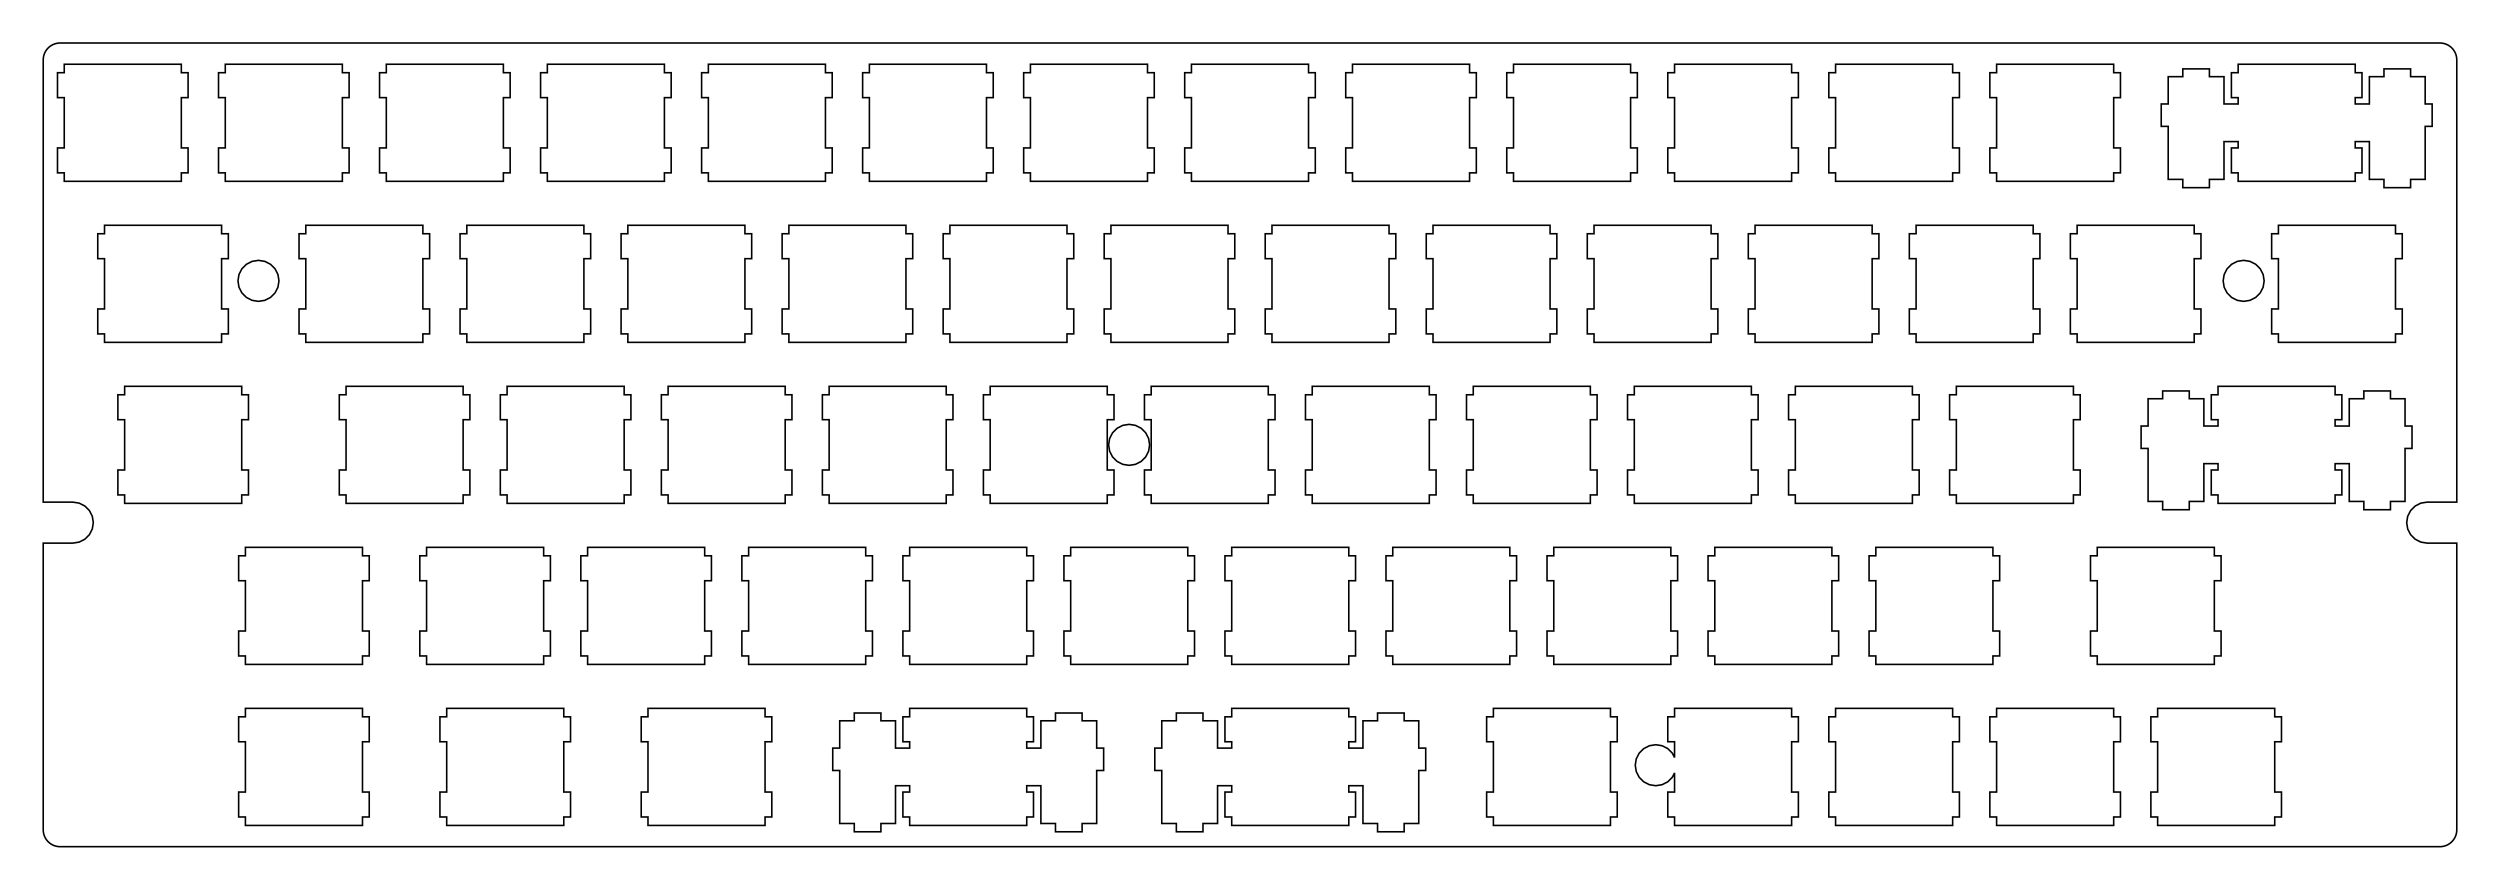 <?xml version="1.0"?>
<!-- Generated by SVGo -->
<svg width="295.752mm" height="105.252mm"
     viewBox="0.000 0.000 295.752 105.252"
     xmlns="http://www.w3.org/2000/svg" 
     xmlns:xlink="http://www.w3.org/1999/xlink">
<polygon points="288.639,5.088 288.796,5.095 288.952,5.112 289.106,5.143 289.257,5.186 289.404,5.240 289.546,5.305 289.683,5.382 289.815,5.470 289.938,5.567 290.053,5.673 290.159,5.789 290.257,5.912 290.344,6.043 290.421,6.180 290.486,6.322 290.541,6.470 290.584,6.622 290.614,6.776 290.632,6.931 290.639,7.088 290.639,59.401 287.138,59.400 286.388,59.519 285.714,59.864 285.176,60.400 284.832,61.076 284.714,61.826 284.714,61.826 284.832,62.576 285.176,63.251 285.714,63.788 286.388,64.132 287.138,64.251 290.639,64.251 290.639,98.164 290.632,98.320 290.614,98.477 290.584,98.630 290.541,98.782 290.486,98.929 290.421,99.072 290.344,99.209 290.257,99.340 290.159,99.462 290.053,99.578 289.938,99.684 289.815,99.782 289.683,99.870 289.546,99.947 289.404,100.011 289.257,100.066 289.106,100.108 288.952,100.139 288.796,100.157 288.638,100.163 7.114,100.164 6.957,100.157 6.801,100.139 6.647,100.108 6.495,100.066 6.348,100.011 6.206,99.947 6.069,99.870 5.938,99.782 5.815,99.684 5.699,99.578 5.593,99.462 5.495,99.340 5.408,99.209 5.331,99.072 5.266,98.929 5.211,98.782 5.169,98.630 5.138,98.477 5.120,98.320 5.113,98.164 5.113,64.251 8.615,64.251 9.364,64.132 10.039,63.788 10.576,63.251 10.920,62.576 11.039,61.828 11.039,61.826 10.920,61.076 10.576,60.400 10.039,59.864 9.364,59.519 8.615,59.401 5.113,59.400 5.114,7.088 5.120,6.931 5.138,6.776 5.169,6.622 5.211,6.470 5.266,6.322 5.331,6.180 5.408,6.043 5.495,5.912 5.593,5.789 5.699,5.673 5.815,5.567 5.938,5.470 6.069,5.382 6.206,5.305 6.348,5.240 6.495,5.186 6.647,5.143 6.801,5.112 6.957,5.095 7.114,5.087" style="fill:none;stroke-width:0.05mm;stroke:black"/>
<polygon points="107.614,83.800 107.614,84.800 106.814,84.800 106.814,87.751 107.614,87.751 107.614,88.501 105.939,88.501 105.939,85.270 104.213,85.270 104.213,84.350 101.062,84.350 101.062,85.270 99.338,85.270 99.338,88.501 98.513,88.501 98.513,91.150 99.338,91.150 99.338,97.420 101.062,97.420 101.062,98.400 104.213,98.400 104.213,97.420 105.939,97.420 105.939,92.950 107.614,92.950 107.614,93.700 106.814,93.700 106.814,96.650 107.614,96.650 107.614,97.650 121.463,97.650 121.463,96.650 122.263,96.650 122.263,93.700 121.463,93.700 121.463,92.950 123.138,92.950 123.138,97.420 124.864,97.420 124.864,98.400 128.014,98.400 128.014,97.420 129.738,97.420 129.738,91.150 130.562,91.150 130.562,88.501 129.738,88.501 129.738,85.270 128.014,85.270 128.014,84.350 124.864,84.350 124.864,85.270 123.138,85.270 123.138,88.501 121.463,88.501 121.463,87.751 122.263,87.751 122.263,84.800 121.463,84.800 121.463,83.800" style="fill:none;stroke-width:0.05mm;stroke:black"/>
<polygon points="145.714,83.800 145.714,84.800 144.913,84.800 144.913,87.751 145.714,87.751 145.714,88.501 144.038,88.501 144.038,85.270 142.313,85.270 142.313,84.350 139.163,84.350 139.163,85.270 137.438,85.270 137.438,88.501 136.613,88.501 136.613,91.150 137.438,91.150 137.438,97.420 139.163,97.420 139.163,98.400 142.313,98.400 142.313,97.420 144.038,97.420 144.038,92.950 145.714,92.950 145.714,93.700 144.913,93.700 144.913,96.650 145.714,96.650 145.714,97.650 159.563,97.650 159.563,96.650 160.363,96.650 160.363,93.700 159.563,93.700 159.563,92.950 161.238,92.950 161.238,97.420 162.964,97.420 162.964,98.400 166.113,98.400 166.113,97.420 167.839,97.420 167.839,91.150 168.663,91.150 168.663,88.501 167.839,88.501 167.839,85.270 166.113,85.270 166.113,84.350 162.964,84.350 162.964,85.270 161.238,85.270 161.238,88.501 159.563,88.501 159.563,87.751 160.363,87.751 160.363,84.800 159.563,84.800 159.563,83.800" style="fill:none;stroke-width:0.05mm;stroke:black"/>
<polygon points="29.032,83.800 29.032,84.800 28.232,84.800 28.232,87.751 29.032,87.751 29.032,93.700 28.232,93.700 28.232,96.650 29.032,96.650 29.032,97.650 42.882,97.650 42.882,96.650 43.681,96.650 43.681,93.700 42.882,93.700 42.882,87.751 43.681,87.751 43.681,84.800 42.882,84.800 42.882,83.800" style="fill:none;stroke-width:0.05mm;stroke:black"/>
<polygon points="52.845,83.800 52.845,84.800 52.044,84.800 52.044,87.751 52.845,87.751 52.845,93.700 52.044,93.700 52.044,96.650 52.845,96.650 52.845,97.650 66.695,97.650 66.695,96.650 67.495,96.650 67.495,93.700 66.695,93.700 66.695,87.751 67.495,87.751 67.495,84.800 66.695,84.800 66.695,83.800" style="fill:none;stroke-width:0.05mm;stroke:black"/>
<polygon points="76.657,83.800 76.657,84.800 75.856,84.800 75.856,87.751 76.657,87.751 76.657,93.700 75.856,93.700 75.856,96.650 76.657,96.650 76.657,97.650 90.507,97.650 90.507,96.650 91.306,96.650 91.306,93.700 90.507,93.700 90.507,87.751 91.306,87.751 91.306,84.800 90.507,84.800 90.507,83.800" style="fill:none;stroke-width:0.05mm;stroke:black"/>
<polygon points="176.670,83.800 176.670,84.800 175.870,84.800 175.870,87.751 176.670,87.751 176.670,93.700 175.870,93.700 175.870,96.650 176.670,96.650 176.670,97.650 190.519,97.650 190.519,96.650 191.320,96.650 191.320,93.700 190.519,93.700 190.519,87.751 191.320,87.751 191.320,84.800 190.519,84.800 190.519,83.800" style="fill:none;stroke-width:0.05mm;stroke:black"/>
<polygon points="198.101,83.800 198.101,84.800 197.300,84.800 197.300,87.751 198.101,87.751 198.101,89.615 197.837,89.100 197.301,88.564 196.625,88.219 195.877,88.100 195.127,88.219 194.450,88.564 193.914,89.100 193.570,89.776 193.452,90.526 193.570,91.275 193.914,91.951 194.450,92.487 195.127,92.832 195.877,92.951 196.625,92.832 197.301,92.487 197.837,91.951 198.101,91.436 198.101,93.700 197.300,93.700 197.300,96.650 198.101,96.650 198.101,97.650 211.950,97.650 211.950,96.650 212.750,96.650 212.750,93.700 211.950,93.700 211.950,87.751 212.750,87.751 212.750,84.800 211.950,84.800 211.950,83.800" style="fill:none;stroke-width:0.05mm;stroke:black"/>
<polygon points="217.151,83.800 217.151,84.800 216.351,84.800 216.351,87.751 217.151,87.751 217.151,93.700 216.351,93.700 216.351,96.650 217.151,96.650 217.151,97.650 231.000,97.650 231.000,96.650 231.800,96.650 231.800,93.700 231.000,93.700 231.000,87.751 231.800,87.751 231.800,84.800 231.000,84.800 231.000,83.800" style="fill:none;stroke-width:0.05mm;stroke:black"/>
<polygon points="236.200,83.800 236.200,84.800 235.401,84.800 235.401,87.751 236.200,87.751 236.200,93.700 235.401,93.700 235.401,96.650 236.200,96.650 236.200,97.650 250.050,97.650 250.050,96.650 250.851,96.650 250.851,93.700 250.050,93.700 250.050,87.751 250.851,87.751 250.851,84.800 250.050,84.800 250.050,83.800" style="fill:none;stroke-width:0.05mm;stroke:black"/>
<polygon points="255.250,83.800 255.250,84.800 254.450,84.800 254.450,87.751 255.250,87.751 255.250,93.700 254.450,93.700 254.450,96.650 255.250,96.650 255.250,97.650 269.101,97.650 269.101,96.650 269.900,96.650 269.900,93.700 269.101,93.700 269.101,87.751 269.900,87.751 269.900,84.800 269.101,84.800 269.101,83.800" style="fill:none;stroke-width:0.05mm;stroke:black"/>
<polygon points="29.032,64.751 29.032,65.751 28.232,65.751 28.232,68.700 29.032,68.700 29.032,74.650 28.232,74.650 28.232,77.600 29.032,77.600 29.032,78.600 42.882,78.600 42.882,77.600 43.681,77.600 43.681,74.650 42.882,74.650 42.882,68.700 43.681,68.700 43.681,65.751 42.882,65.751 42.882,64.751" style="fill:none;stroke-width:0.05mm;stroke:black"/>
<polygon points="50.464,64.751 50.464,65.751 49.663,65.751 49.663,68.700 50.464,68.700 50.464,74.650 49.663,74.650 49.663,77.600 50.464,77.600 50.464,78.600 64.314,78.600 64.314,77.600 65.114,77.600 65.114,74.650 64.314,74.650 64.314,68.700 65.114,68.700 65.114,65.751 64.314,65.751 64.314,64.751" style="fill:none;stroke-width:0.05mm;stroke:black"/>
<polygon points="69.514,64.751 69.514,65.751 68.713,65.751 68.713,68.700 69.514,68.700 69.514,74.650 68.713,74.650 68.713,77.600 69.514,77.600 69.514,78.600 83.364,78.600 83.364,77.600 84.163,77.600 84.163,74.650 83.364,74.650 83.364,68.700 84.163,68.700 84.163,65.751 83.364,65.751 83.364,64.751" style="fill:none;stroke-width:0.05mm;stroke:black"/>
<polygon points="88.564,64.751 88.564,65.751 87.764,65.751 87.764,68.700 88.564,68.700 88.564,74.650 87.764,74.650 87.764,77.600 88.564,77.600 88.564,78.600 102.413,78.600 102.413,77.600 103.213,77.600 103.213,74.650 102.413,74.650 102.413,68.700 103.213,68.700 103.213,65.751 102.413,65.751 102.413,64.751" style="fill:none;stroke-width:0.05mm;stroke:black"/>
<polygon points="107.614,64.751 107.614,65.751 106.814,65.751 106.814,68.700 107.614,68.700 107.614,74.650 106.814,74.650 106.814,77.600 107.614,77.600 107.614,78.600 121.463,78.600 121.463,77.600 122.263,77.600 122.263,74.650 121.463,74.650 121.463,68.700 122.263,68.700 122.263,65.751 121.463,65.751 121.463,64.751" style="fill:none;stroke-width:0.05mm;stroke:black"/>
<polygon points="126.663,64.751 126.663,65.751 125.864,65.751 125.864,68.700 126.663,68.700 126.663,74.650 125.864,74.650 125.864,77.600 126.663,77.600 126.663,78.600 140.514,78.600 140.514,77.600 141.313,77.600 141.313,74.650 140.514,74.650 140.514,68.700 141.313,68.700 141.313,65.751 140.514,65.751 140.514,64.751" style="fill:none;stroke-width:0.05mm;stroke:black"/>
<polygon points="145.714,64.751 145.714,65.751 144.913,65.751 144.913,68.700 145.714,68.700 145.714,74.650 144.913,74.650 144.913,77.600 145.714,77.600 145.714,78.600 159.563,78.600 159.563,77.600 160.363,77.600 160.363,74.650 159.563,74.650 159.563,68.700 160.363,68.700 160.363,65.751 159.563,65.751 159.563,64.751" style="fill:none;stroke-width:0.05mm;stroke:black"/>
<polygon points="164.764,64.751 164.764,65.751 163.964,65.751 163.964,68.700 164.764,68.700 164.764,74.650 163.964,74.650 163.964,77.600 164.764,77.600 164.764,78.600 178.613,78.600 178.613,77.600 179.413,77.600 179.413,74.650 178.613,74.650 178.613,68.700 179.413,68.700 179.413,65.751 178.613,65.751 178.613,64.751" style="fill:none;stroke-width:0.05mm;stroke:black"/>
<polygon points="183.813,64.751 183.813,65.751 183.014,65.751 183.014,68.700 183.813,68.700 183.813,74.650 183.014,74.650 183.014,77.600 183.813,77.600 183.813,78.600 197.663,78.600 197.663,77.600 198.464,77.600 198.464,74.650 197.663,74.650 197.663,68.700 198.464,68.700 198.464,65.751 197.663,65.751 197.663,64.751" style="fill:none;stroke-width:0.05mm;stroke:black"/>
<polygon points="202.863,64.751 202.863,65.751 202.063,65.751 202.063,68.700 202.863,68.700 202.863,74.650 202.063,74.650 202.063,77.600 202.863,77.600 202.863,78.600 216.714,78.600 216.714,77.600 217.514,77.600 217.514,74.650 216.714,74.650 216.714,68.700 217.514,68.700 217.514,65.751 216.714,65.751 216.714,64.751" style="fill:none;stroke-width:0.05mm;stroke:black"/>
<polygon points="221.913,64.751 221.913,65.751 221.113,65.751 221.113,68.700 221.913,68.700 221.913,74.650 221.113,74.650 221.113,77.600 221.913,77.600 221.913,78.600 235.764,78.600 235.764,77.600 236.563,77.600 236.563,74.650 235.764,74.650 235.764,68.700 236.563,68.700 236.563,65.751 235.764,65.751 235.764,64.751" style="fill:none;stroke-width:0.05mm;stroke:black"/>
<polygon points="248.106,64.751 248.106,65.751 247.307,65.751 247.307,68.700 248.106,68.700 248.106,74.650 247.307,74.650 247.307,77.600 248.106,77.600 248.106,78.600 261.957,78.600 261.957,77.600 262.756,77.600 262.756,74.650 261.957,74.650 261.957,68.700 262.756,68.700 262.756,65.751 261.957,65.751 261.957,64.751" style="fill:none;stroke-width:0.05mm;stroke:black"/>
<polygon points="262.394,45.701 262.394,46.701 261.594,46.701 261.594,49.650 262.394,49.650 262.394,50.400 260.719,50.400 260.719,47.171 258.993,47.171 258.993,46.251 255.844,46.251 255.844,47.171 254.120,47.171 254.120,50.400 253.295,50.400 253.295,53.050 254.120,53.050 254.120,59.320 255.844,59.320 255.844,60.300 258.993,60.300 258.993,59.320 260.719,59.320 260.719,54.850 262.394,54.850 262.394,55.600 261.594,55.600 261.594,58.550 262.394,58.550 262.394,59.550 276.244,59.550 276.244,58.550 277.044,58.550 277.044,55.600 276.244,55.600 276.244,54.850 277.919,54.850 277.919,59.320 279.644,59.320 279.644,60.300 282.794,60.300 282.794,59.320 284.519,59.320 284.519,53.050 285.344,53.050 285.344,50.400 284.519,50.400 284.519,47.171 282.794,47.171 282.794,46.251 279.644,46.251 279.644,47.171 277.919,47.171 277.919,50.400 276.244,50.400 276.244,49.650 277.044,49.650 277.044,46.701 276.244,46.701 276.244,45.701" style="fill:none;stroke-width:0.05mm;stroke:black"/>
<polygon points="14.745,45.701 14.745,46.701 13.945,46.701 13.945,49.650 14.745,49.650 14.745,55.600 13.945,55.600 13.945,58.550 14.745,58.550 14.745,59.550 28.595,59.550 28.595,58.550 29.395,58.550 29.395,55.600 28.595,55.600 28.595,49.650 29.395,49.650 29.395,46.701 28.595,46.701 28.595,45.701" style="fill:none;stroke-width:0.05mm;stroke:black"/>
<polygon points="40.939,45.701 40.939,46.701 40.139,46.701 40.139,49.650 40.939,49.650 40.939,55.600 40.139,55.600 40.139,58.550 40.939,58.550 40.939,59.550 54.788,59.550 54.788,58.550 55.589,58.550 55.589,55.600 54.788,55.600 54.788,49.650 55.589,49.650 55.589,46.701 54.788,46.701 54.788,45.701" style="fill:none;stroke-width:0.05mm;stroke:black"/>
<polygon points="59.989,45.701 59.989,46.701 59.188,46.701 59.188,49.650 59.989,49.650 59.989,55.600 59.188,55.600 59.188,58.550 59.989,58.550 59.989,59.550 73.838,59.550 73.838,58.550 74.638,58.550 74.638,55.600 73.838,55.600 73.838,49.650 74.638,49.650 74.638,46.701 73.838,46.701 73.838,45.701" style="fill:none;stroke-width:0.05mm;stroke:black"/>
<polygon points="79.038,45.701 79.038,46.701 78.239,46.701 78.239,49.650 79.038,49.650 79.038,55.600 78.239,55.600 78.239,58.550 79.038,58.550 79.038,59.550 92.888,59.550 92.888,58.550 93.688,58.550 93.688,55.600 92.888,55.600 92.888,49.650 93.688,49.650 93.688,46.701 92.888,46.701 92.888,45.701" style="fill:none;stroke-width:0.05mm;stroke:black"/>
<polygon points="98.088,45.701 98.088,46.701 97.288,46.701 97.288,49.650 98.088,49.650 98.088,55.600 97.288,55.600 97.288,58.550 98.088,58.550 98.088,59.550 111.938,59.550 111.938,58.550 112.737,58.550 112.737,55.600 111.938,55.600 111.938,49.650 112.737,49.650 112.737,46.701 111.938,46.701 111.938,45.701" style="fill:none;stroke-width:0.05mm;stroke:black"/>
<polygon points="117.138,45.701 117.138,46.701 116.338,46.701 116.338,49.650 117.138,49.650 117.138,55.600 116.338,55.600 116.338,58.550 117.138,58.550 117.138,59.550 130.988,59.550 130.988,58.550 131.788,58.550 131.788,55.600 130.988,55.600 130.988,49.650 131.788,49.650 131.788,46.701 130.988,46.701 130.988,45.701" style="fill:none;stroke-width:0.05mm;stroke:black"/>
<polygon points="136.188,45.701 136.188,46.701 135.389,46.701 135.389,49.650 136.188,49.650 136.188,55.600 135.389,55.600 135.389,58.550 136.188,58.550 136.188,59.550 150.038,59.550 150.038,58.550 150.839,58.550 150.839,55.600 150.038,55.600 150.038,49.650 150.839,49.650 150.839,46.701 150.038,46.701 150.038,45.701" style="fill:none;stroke-width:0.05mm;stroke:black"/>
<polygon points="155.238,45.701 155.238,46.701 154.438,46.701 154.438,49.650 155.238,49.650 155.238,55.600 154.438,55.600 154.438,58.550 155.238,58.550 155.238,59.550 169.089,59.550 169.089,58.550 169.889,58.550 169.889,55.600 169.089,55.600 169.089,49.650 169.889,49.650 169.889,46.701 169.089,46.701 169.089,45.701" style="fill:none;stroke-width:0.05mm;stroke:black"/>
<polygon points="174.288,45.701 174.288,46.701 173.488,46.701 173.488,49.650 174.288,49.650 174.288,55.600 173.488,55.600 173.488,58.550 174.288,58.550 174.288,59.550 188.139,59.550 188.139,58.550 188.938,58.550 188.938,55.600 188.139,55.600 188.139,49.650 188.938,49.650 188.938,46.701 188.139,46.701 188.139,45.701" style="fill:none;stroke-width:0.05mm;stroke:black"/>
<polygon points="193.339,45.701 193.339,46.701 192.538,46.701 192.538,49.650 193.339,49.650 193.339,55.600 192.538,55.600 192.538,58.550 193.339,58.550 193.339,59.550 207.188,59.550 207.188,58.550 207.988,58.550 207.988,55.600 207.188,55.600 207.188,49.650 207.988,49.650 207.988,46.701 207.188,46.701 207.188,45.701" style="fill:none;stroke-width:0.05mm;stroke:black"/>
<polygon points="212.389,45.701 212.389,46.701 211.589,46.701 211.589,49.650 212.389,49.650 212.389,55.600 211.589,55.600 211.589,58.550 212.389,58.550 212.389,59.550 226.238,59.550 226.238,58.550 227.038,58.550 227.038,55.600 226.238,55.600 226.238,49.650 227.038,49.650 227.038,46.701 226.238,46.701 226.238,45.701" style="fill:none;stroke-width:0.05mm;stroke:black"/>
<polygon points="231.438,45.701 231.438,46.701 230.639,46.701 230.639,49.650 231.438,49.650 231.438,55.600 230.639,55.600 230.639,58.550 231.438,58.550 231.438,59.550 245.288,59.550 245.288,58.550 246.089,58.550 246.089,55.600 245.288,55.600 245.288,49.650 246.089,49.650 246.089,46.701 245.288,46.701 245.288,45.701" style="fill:none;stroke-width:0.05mm;stroke:black"/>
<polygon points="132.827,50.320 132.151,50.665 131.615,51.201 131.269,51.876 131.151,52.626 131.269,53.376 131.615,54.052 132.151,54.588 132.827,54.933 133.577,55.050 134.325,54.933 135.002,54.588 135.538,54.052 135.882,53.376 136.002,52.626 135.882,51.876 135.538,51.201 135.002,50.665 134.325,50.320 133.577,50.201" style="fill:none;stroke-width:0.05mm;stroke:black"/>
<polygon points="12.364,26.651 12.364,27.651 11.564,27.651 11.564,30.601 12.364,30.601 12.364,36.550 11.564,36.550 11.564,39.501 12.364,39.501 12.364,40.501 26.214,40.501 26.214,39.501 27.014,39.501 27.014,36.550 26.214,36.550 26.214,30.601 27.014,30.601 27.014,27.651 26.214,27.651 26.214,26.651" style="fill:none;stroke-width:0.05mm;stroke:black"/>
<polygon points="36.175,26.651 36.175,27.651 35.376,27.651 35.376,30.601 36.175,30.601 36.175,36.550 35.376,36.550 35.376,39.501 36.175,39.501 36.175,40.501 50.026,40.501 50.026,39.501 50.826,39.501 50.826,36.550 50.026,36.550 50.026,30.601 50.826,30.601 50.826,27.651 50.026,27.651 50.026,26.651" style="fill:none;stroke-width:0.05mm;stroke:black"/>
<polygon points="55.226,26.651 55.226,27.651 54.425,27.651 54.425,30.601 55.226,30.601 55.226,36.550 54.425,36.550 54.425,39.501 55.226,39.501 55.226,40.501 69.076,40.501 69.076,39.501 69.876,39.501 69.876,36.550 69.076,36.550 69.076,30.601 69.876,30.601 69.876,27.651 69.076,27.651 69.076,26.651" style="fill:none;stroke-width:0.05mm;stroke:black"/>
<polygon points="74.276,26.651 74.276,27.651 73.475,27.651 73.475,30.601 74.276,30.601 74.276,36.550 73.475,36.550 73.475,39.501 74.276,39.501 74.276,40.501 88.126,40.501 88.126,39.501 88.925,39.501 88.925,36.550 88.126,36.550 88.126,30.601 88.925,30.601 88.925,27.651 88.126,27.651 88.126,26.651" style="fill:none;stroke-width:0.05mm;stroke:black"/>
<polygon points="93.326,26.651 93.326,27.651 92.526,27.651 92.526,30.601 93.326,30.601 93.326,36.550 92.526,36.550 92.526,39.501 93.326,39.501 93.326,40.501 107.175,40.501 107.175,39.501 107.975,39.501 107.975,36.550 107.175,36.550 107.175,30.601 107.975,30.601 107.975,27.651 107.175,27.651 107.175,26.651" style="fill:none;stroke-width:0.05mm;stroke:black"/>
<polygon points="112.376,26.651 112.376,27.651 111.576,27.651 111.576,30.601 112.376,30.601 112.376,36.550 111.576,36.550 111.576,39.501 112.376,39.501 112.376,40.501 126.225,40.501 126.225,39.501 127.026,39.501 127.026,36.550 126.225,36.550 126.225,30.601 127.026,30.601 127.026,27.651 126.225,27.651 126.225,26.651" style="fill:none;stroke-width:0.05mm;stroke:black"/>
<polygon points="131.425,26.651 131.425,27.651 130.625,27.651 130.625,30.601 131.425,30.601 131.425,36.550 130.625,36.550 130.625,39.501 131.425,39.501 131.425,40.501 145.276,40.501 145.276,39.501 146.075,39.501 146.075,36.550 145.276,36.550 145.276,30.601 146.075,30.601 146.075,27.651 145.276,27.651 145.276,26.651" style="fill:none;stroke-width:0.05mm;stroke:black"/>
<polygon points="150.476,26.651 150.476,27.651 149.675,27.651 149.675,30.601 150.476,30.601 150.476,36.550 149.675,36.550 149.675,39.501 150.476,39.501 150.476,40.501 164.325,40.501 164.325,39.501 165.125,39.501 165.125,36.550 164.325,36.550 164.325,30.601 165.125,30.601 165.125,27.651 164.325,27.651 164.325,26.651" style="fill:none;stroke-width:0.05mm;stroke:black"/>
<polygon points="169.526,26.651 169.526,27.651 168.726,27.651 168.726,30.601 169.526,30.601 169.526,36.550 168.726,36.550 168.726,39.501 169.526,39.501 169.526,40.501 183.375,40.501 183.375,39.501 184.175,39.501 184.175,36.550 183.375,36.550 183.375,30.601 184.175,30.601 184.175,27.651 183.375,27.651 183.375,26.651" style="fill:none;stroke-width:0.05mm;stroke:black"/>
<polygon points="188.575,26.651 188.575,27.651 187.776,27.651 187.776,30.601 188.575,30.601 188.575,36.550 187.776,36.550 187.776,39.501 188.575,39.501 188.575,40.501 202.425,40.501 202.425,39.501 203.226,39.501 203.226,36.550 202.425,36.550 202.425,30.601 203.226,30.601 203.226,27.651 202.425,27.651 202.425,26.651" style="fill:none;stroke-width:0.05mm;stroke:black"/>
<polygon points="207.625,26.651 207.625,27.651 206.825,27.651 206.825,30.601 207.625,30.601 207.625,36.550 206.825,36.550 206.825,39.501 207.625,39.501 207.625,40.501 221.476,40.501 221.476,39.501 222.276,39.501 222.276,36.550 221.476,36.550 221.476,30.601 222.276,30.601 222.276,27.651 221.476,27.651 221.476,26.651" style="fill:none;stroke-width:0.05mm;stroke:black"/>
<polygon points="226.675,26.651 226.675,27.651 225.875,27.651 225.875,30.601 226.675,30.601 226.675,36.550 225.875,36.550 225.875,39.501 226.675,39.501 226.675,40.501 240.526,40.501 240.526,39.501 241.325,39.501 241.325,36.550 240.526,36.550 240.526,30.601 241.325,30.601 241.325,27.651 240.526,27.651 240.526,26.651" style="fill:none;stroke-width:0.05mm;stroke:black"/>
<polygon points="245.726,26.651 245.726,27.651 244.925,27.651 244.925,30.601 245.726,30.601 245.726,36.550 244.925,36.550 244.925,39.501 245.726,39.501 245.726,40.501 259.575,40.501 259.575,39.501 260.375,39.501 260.375,36.550 259.575,36.550 259.575,30.601 260.375,30.601 260.375,27.651 259.575,27.651 259.575,26.651" style="fill:none;stroke-width:0.05mm;stroke:black"/>
<polygon points="269.538,26.651 269.538,27.651 268.738,27.651 268.738,30.601 269.538,30.601 269.538,36.550 268.738,36.550 268.738,39.501 269.538,39.501 269.538,40.501 283.388,40.501 283.388,39.501 284.188,39.501 284.188,36.550 283.388,36.550 283.388,30.601 284.188,30.601 284.188,27.651 283.388,27.651 283.388,26.651" style="fill:none;stroke-width:0.05mm;stroke:black"/>
<polygon points="29.827,30.919 29.151,31.264 28.615,31.800 28.270,32.475 28.152,33.227 28.270,33.975 28.615,34.651 29.151,35.188 29.827,35.532 30.577,35.650 31.326,35.532 32.002,35.188 32.538,34.651 32.883,33.975 33.002,33.227 32.883,32.475 32.538,31.800 32.002,31.264 31.326,30.919 30.577,30.800" style="fill:none;stroke-width:0.05mm;stroke:black"/>
<polygon points="264.676,30.919 264.000,31.264 263.464,31.800 263.119,32.475 263.001,33.227 263.119,33.975 263.464,34.651 264.000,35.188 264.676,35.532 265.426,35.650 266.175,35.532 266.851,35.188 267.387,34.651 267.733,33.975 267.851,33.227 267.733,32.475 267.387,31.800 266.851,31.264 266.175,30.919 265.426,30.800" style="fill:none;stroke-width:0.05mm;stroke:black"/>
<polygon points="264.775,7.600 264.775,8.601 263.976,8.601 263.976,11.550 264.775,11.550 264.775,12.300 263.101,12.300 263.101,9.070 261.375,9.070 261.375,8.149 258.226,8.149 258.226,9.070 256.500,9.070 256.500,12.300 255.675,12.300 255.675,14.950 256.500,14.950 256.500,21.221 258.226,21.221 258.226,22.200 261.375,22.200 261.375,21.221 263.101,21.221 263.101,16.750 264.775,16.750 264.775,17.500 263.976,17.500 263.976,20.450 264.775,20.450 264.775,21.450 278.625,21.450 278.625,20.450 279.425,20.450 279.425,17.500 278.625,17.500 278.625,16.750 280.300,16.750 280.300,21.221 282.025,21.221 282.025,22.200 285.175,22.200 285.175,21.221 286.900,21.221 286.900,14.950 287.726,14.950 287.726,12.300 286.900,12.300 286.900,9.070 285.175,9.070 285.175,8.149 282.025,8.149 282.025,9.070 280.300,9.070 280.300,12.300 278.625,12.300 278.625,11.550 279.425,11.550 279.425,8.601 278.625,8.601 278.625,7.600" style="fill:none;stroke-width:0.05mm;stroke:black"/>
<polygon points="7.601,7.600 7.601,8.601 6.801,8.601 6.801,11.550 7.601,11.550 7.601,17.500 6.801,17.500 6.801,20.450 7.601,20.450 7.601,21.450 21.451,21.450 21.451,20.450 22.251,20.450 22.251,17.500 21.451,17.500 21.451,11.550 22.251,11.550 22.251,8.601 21.451,8.601 21.451,7.600" style="fill:none;stroke-width:0.05mm;stroke:black"/>
<polygon points="26.651,7.600 26.651,8.601 25.851,8.601 25.851,11.550 26.651,11.550 26.651,17.500 25.851,17.500 25.851,20.450 26.651,20.450 26.651,21.450 40.501,21.450 40.501,20.450 41.300,20.450 41.300,17.500 40.501,17.500 40.501,11.550 41.300,11.550 41.300,8.601 40.501,8.601 40.501,7.600" style="fill:none;stroke-width:0.05mm;stroke:black"/>
<polygon points="45.701,7.600 45.701,8.601 44.901,8.601 44.901,11.550 45.701,11.550 45.701,17.500 44.901,17.500 44.901,20.450 45.701,20.450 45.701,21.450 59.550,21.450 59.550,20.450 60.351,20.450 60.351,17.500 59.550,17.500 59.550,11.550 60.351,11.550 60.351,8.601 59.550,8.601 59.550,7.600" style="fill:none;stroke-width:0.05mm;stroke:black"/>
<polygon points="64.751,7.600 64.751,8.601 63.951,8.601 63.951,11.550 64.751,11.550 64.751,17.500 63.951,17.500 63.951,20.450 64.751,20.450 64.751,21.450 78.600,21.450 78.600,20.450 79.401,20.450 79.401,17.500 78.600,17.500 78.600,11.550 79.401,11.550 79.401,8.601 78.600,8.601 78.600,7.600" style="fill:none;stroke-width:0.05mm;stroke:black"/>
<polygon points="83.800,7.600 83.800,8.601 83.001,8.601 83.001,11.550 83.800,11.550 83.800,17.500 83.001,17.500 83.001,20.450 83.800,20.450 83.800,21.450 97.651,21.450 97.651,20.450 98.451,20.450 98.451,17.500 97.651,17.500 97.651,11.550 98.451,11.550 98.451,8.601 97.651,8.601 97.651,7.600" style="fill:none;stroke-width:0.05mm;stroke:black"/>
<polygon points="102.850,7.600 102.850,8.601 102.050,8.601 102.050,11.550 102.850,11.550 102.850,17.500 102.050,17.500 102.050,20.450 102.850,20.450 102.850,21.450 116.701,21.450 116.701,20.450 117.501,20.450 117.501,17.500 116.701,17.500 116.701,11.550 117.501,11.550 117.501,8.601 116.701,8.601 116.701,7.600" style="fill:none;stroke-width:0.05mm;stroke:black"/>
<polygon points="121.901,7.600 121.901,8.601 121.100,8.601 121.100,11.550 121.901,11.550 121.901,17.500 121.100,17.500 121.100,20.450 121.901,20.450 121.901,21.450 135.750,21.450 135.750,20.450 136.550,20.450 136.550,17.500 135.750,17.500 135.750,11.550 136.550,11.550 136.550,8.601 135.750,8.601 135.750,7.600" style="fill:none;stroke-width:0.05mm;stroke:black"/>
<polygon points="140.950,7.600 140.950,8.601 140.151,8.601 140.151,11.550 140.950,11.550 140.950,17.500 140.151,17.500 140.151,20.450 140.950,20.450 140.950,21.450 154.800,21.450 154.800,20.450 155.601,20.450 155.601,17.500 154.800,17.500 154.800,11.550 155.601,11.550 155.601,8.601 154.800,8.601 154.800,7.600" style="fill:none;stroke-width:0.05mm;stroke:black"/>
<polygon points="160.000,7.600 160.000,8.601 159.200,8.601 159.200,11.550 160.000,11.550 160.000,17.500 159.200,17.500 159.200,20.450 160.000,20.450 160.000,21.450 173.851,21.450 173.851,20.450 174.651,20.450 174.651,17.500 173.851,17.500 173.851,11.550 174.651,11.550 174.651,8.601 173.851,8.601 173.851,7.600" style="fill:none;stroke-width:0.05mm;stroke:black"/>
<polygon points="179.050,7.600 179.050,8.601 178.250,8.601 178.250,11.550 179.050,11.550 179.050,17.500 178.250,17.500 178.250,20.450 179.050,20.450 179.050,21.450 192.901,21.450 192.901,20.450 193.700,20.450 193.700,17.500 192.901,17.500 192.901,11.550 193.700,11.550 193.700,8.601 192.901,8.601 192.901,7.600" style="fill:none;stroke-width:0.05mm;stroke:black"/>
<polygon points="198.101,7.600 198.101,8.601 197.300,8.601 197.300,11.550 198.101,11.550 198.101,17.500 197.300,17.500 197.300,20.450 198.101,20.450 198.101,21.450 211.950,21.450 211.950,20.450 212.750,20.450 212.750,17.500 211.950,17.500 211.950,11.550 212.750,11.550 212.750,8.601 211.950,8.601 211.950,7.600" style="fill:none;stroke-width:0.05mm;stroke:black"/>
<polygon points="217.151,7.600 217.151,8.601 216.351,8.601 216.351,11.550 217.151,11.550 217.151,17.500 216.351,17.500 216.351,20.450 217.151,20.450 217.151,21.450 231.000,21.450 231.000,20.450 231.800,20.450 231.800,17.500 231.000,17.500 231.000,11.550 231.800,11.550 231.800,8.601 231.000,8.601 231.000,7.600" style="fill:none;stroke-width:0.05mm;stroke:black"/>
<polygon points="236.200,7.600 236.200,8.601 235.401,8.601 235.401,11.550 236.200,11.550 236.200,17.500 235.401,17.500 235.401,20.450 236.200,20.450 236.200,21.450 250.050,21.450 250.050,20.450 250.851,20.450 250.851,17.500 250.050,17.500 250.050,11.550 250.851,11.550 250.851,8.601 250.050,8.601 250.050,7.600" style="fill:none;stroke-width:0.05mm;stroke:black"/>
</svg>
